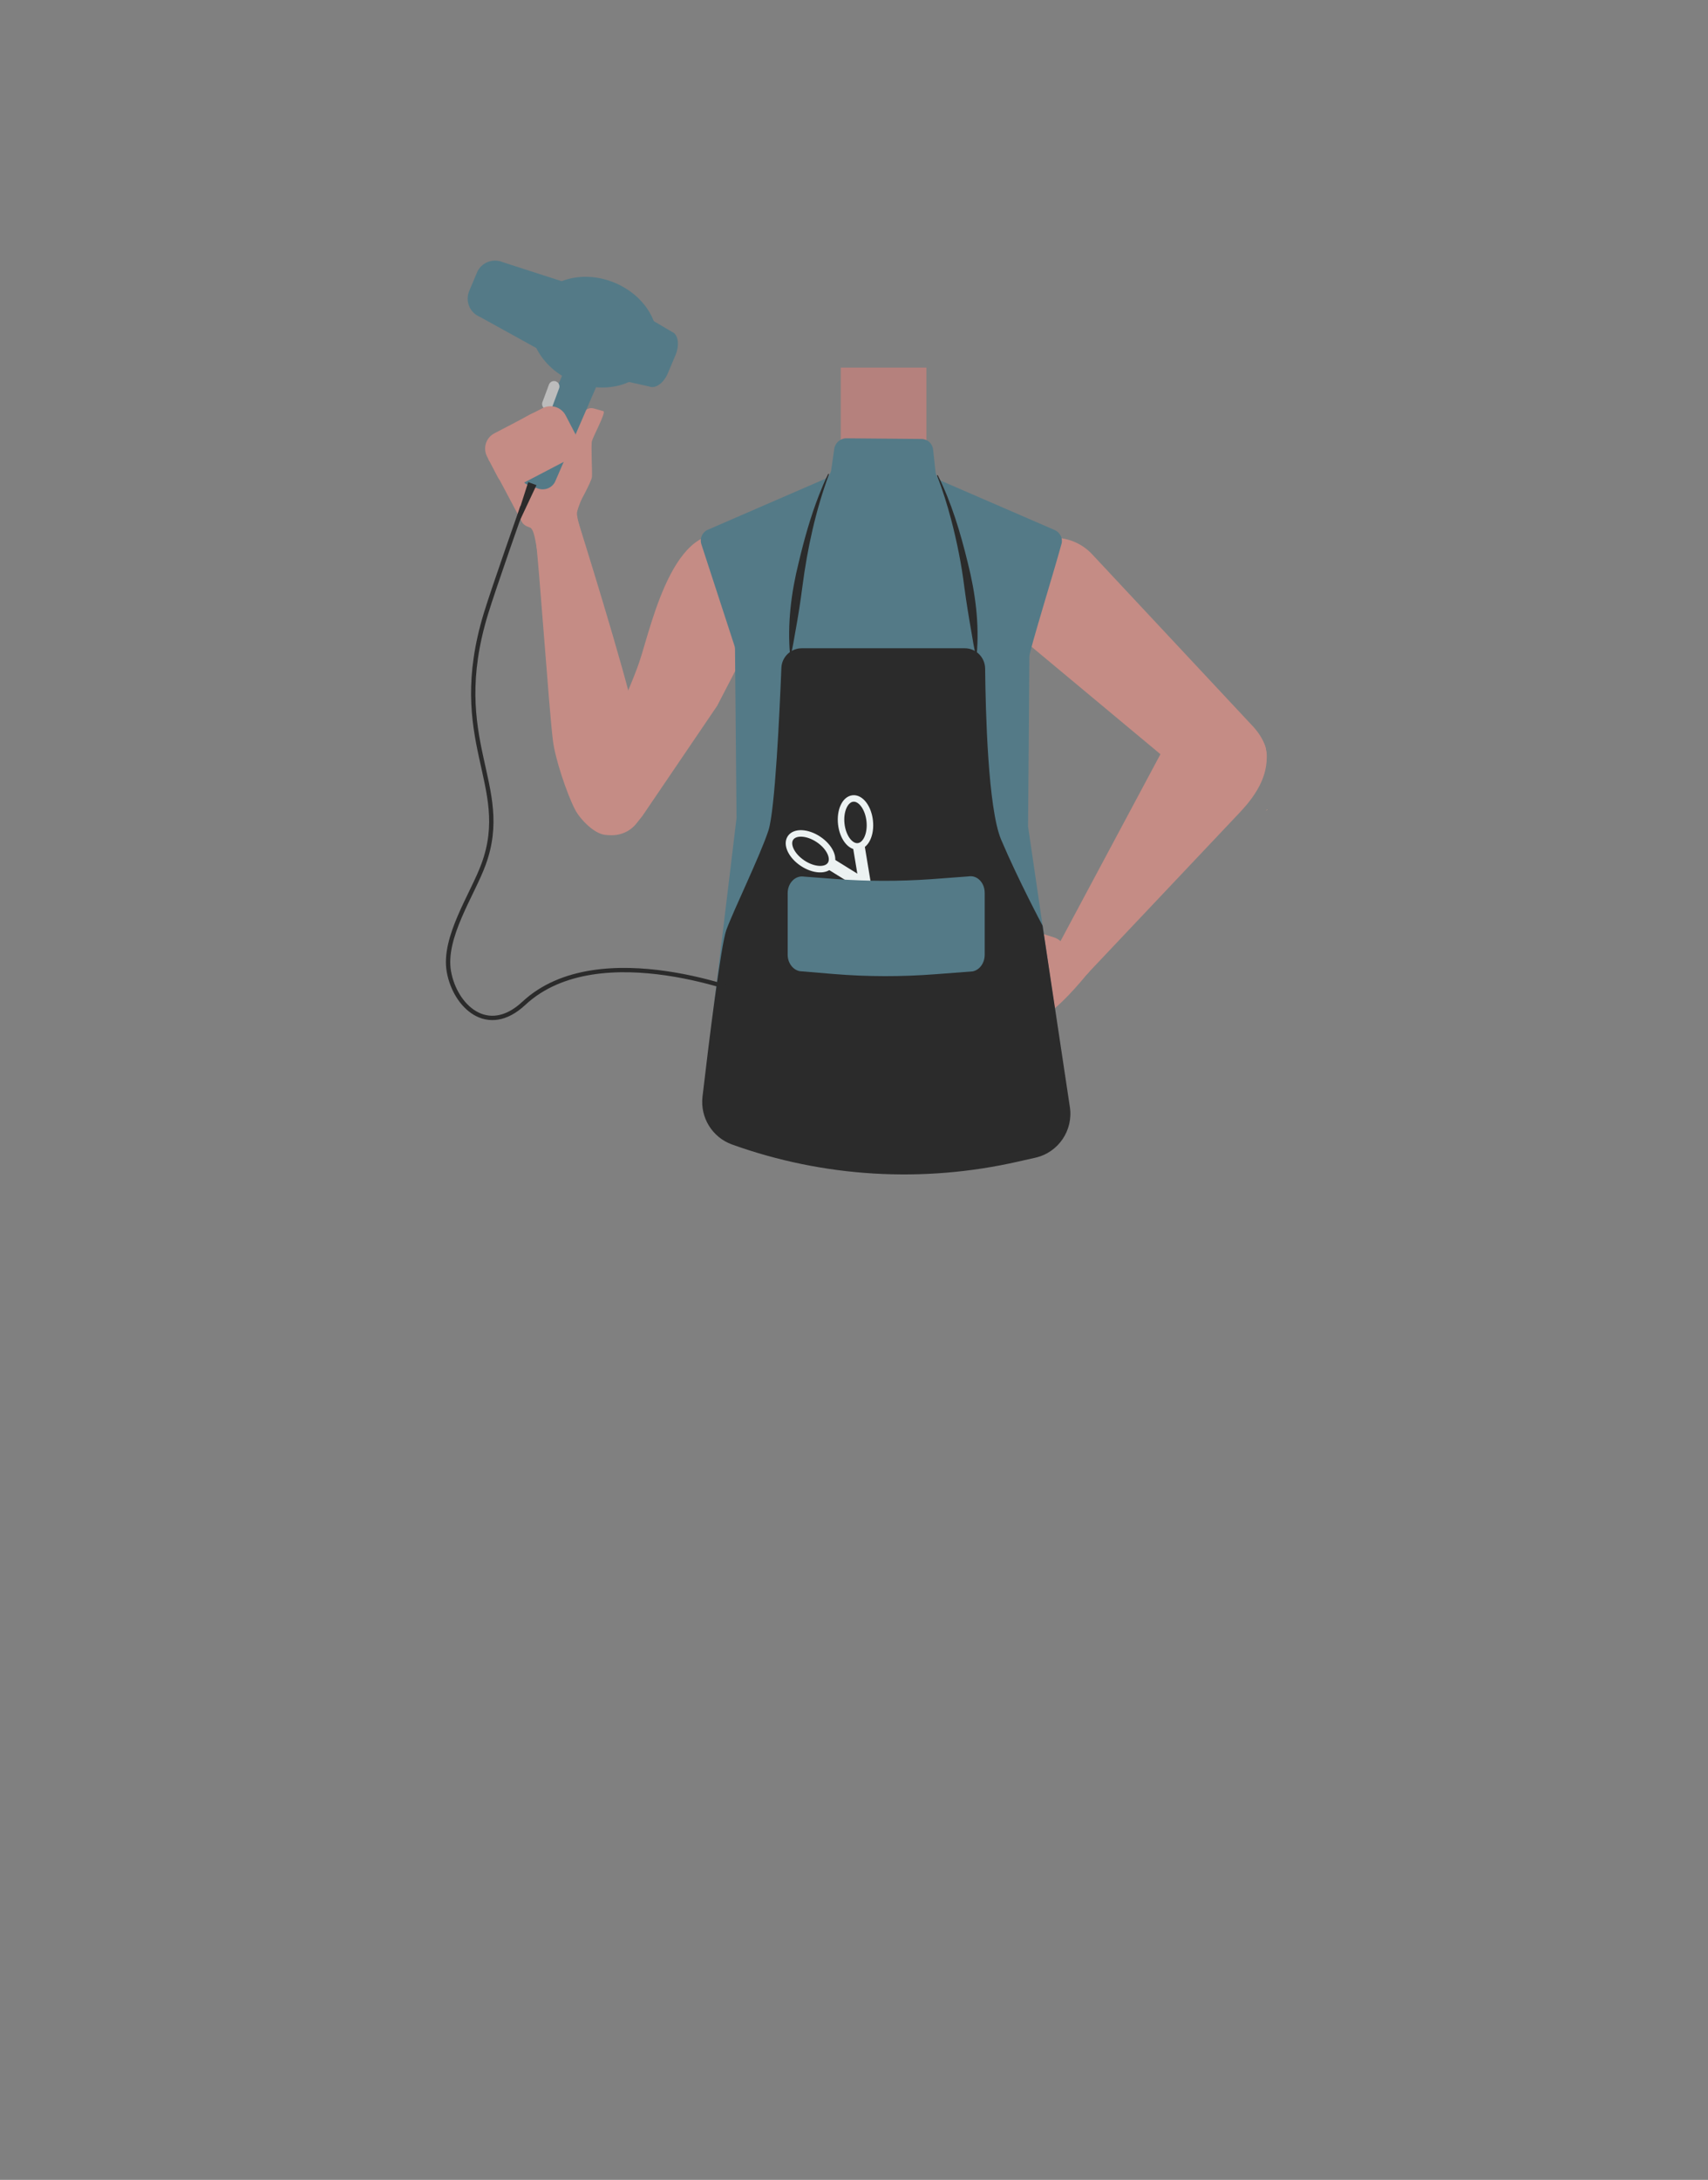 <?xml version="1.0" encoding="utf-8"?>
<!-- Generator: Adobe Illustrator 26.0.3, SVG Export Plug-In . SVG Version: 6.00 Build 0)  -->
<svg version="1.1" id="Calque_1" xmlns="http://www.w3.org/2000/svg" xmlns:xlink="http://www.w3.org/1999/xlink" x="0px" y="0px"
	 viewBox="0 0 788 1005.1" style="enable-background:new 0 0 788 1005.1;" xml:space="preserve">
<rect x="0" y="0" width="788" height="1005.1" fill="#808080" stroke="none"/>
<style type="text/css">
	.st0{fill:#375D63;}
	.st1{fill:#B5817D;}
	.st2{fill:#C58C85;}
	.st3{fill:#F7A386;}
	.st4{fill:#547A87;}
	.st5{fill:#2B2B2B;}
	.st6{fill:none;stroke:#ECF2F2;stroke-width:3;stroke-miterlimit:10;}
	.st7{fill:none;stroke:#ECF2F2;stroke-width:5.439;stroke-miterlimit:10;}
	.st8{fill:#ECF2F2;}
	.st9{fill:none;stroke:#BCBCBC;stroke-width:5;stroke-linecap:round;stroke-miterlimit:10;}
	.st10{fill:none;stroke:#2B2B2B;stroke-width:2;stroke-miterlimit:10;}
</style>
<path class="st0" d="M481.8,486.8c-23.3,2.5-44.5,10-69.8,18.3c0,0-11.5,0.5-10.8-0.1l-70.8-16.6l5.9-58.4
	c1.1-10.7,10.1-18.8,20.8-18.8H457c11,0,20.1,8.5,20.8,19.4L481.8,486.8z"/>
<rect x="387.9" y="169.5" class="st1" width="39.5" height="47.4"/>
<path class="st2" d="M577.1,333.9L577.1,333.9L577.1,333.9l-73.2-78.3l0,0c-9.3-10-25.1-10.2-35.3-0.5c-10.2,9.7-10.8,25.7-1.5,35.7
	c0.1,0.2,0.3,0.3,0.4,0.4l85.7,71.4c8.7,7,19.3,6.8,25.1,0C584.9,355,588.4,345.5,577.1,333.9z"/>
<path class="st2" d="M502.6,447.8l-13.2-13.7c-0.8-0.8-1.8-1.4-2.9-1.8l-6.3-2c-1-0.3-2,0.4-2.1,1.5l-0.4,6.6
	c-0.1,1.3-0.5,2.6-1.4,3.7c-5,6.5-23,30.3-21.3,29.6l-0.2,1.6c-0.7,5.7,5.7,9.6,10.5,6.4c6.3-4.3,13.4-9.1,17.3-11.7
	C491.7,461.9,502.6,447.8,502.6,447.8z"/>
<path class="st2" d="M574.2,332.8c-11.1-8.3-24.6-5.3-33.1,5.4c-0.2,0.2-3.5,5.4-3.5,5.4L487,438.2c0,0-5.1,6.9,2.9,12.5
	c7.1,5,12.9-2.9,12.9-2.9l69.3-73.3c8-8.5,14.1-18.4,11.8-29.8C582.7,340.1,577.6,335.3,574.2,332.8z"/>
<path class="st3" d="M584.7,373.3l-0.1-0.1c-0.2,0.2-0.3,0.4-0.5,0.6c0,0.1-0.1,0.1-0.1,0.1L584.7,373.3z"/>
<path class="st2" d="M330.9,325.4l-34.5,50.8l-2.7,3.4c-4.6,5.9-13.1,7.3-19.3,3.1l0,0c-5.7-3.8-7.9-11-5.4-17.4l2.3-5.6
	c0,0,19-40.5,23.7-54.6c5.8-17.3,16.8-71,46.5-56.2l0,0c10.8,5.4,19.5,19.2,13.6,29.8L330.9,325.4z"/>
<path class="st2" d="M280.2,385L280.2,385c6.4-0.2,12.2-4,14.9-9.9c0.3-0.6,0.6-1.1,0.8-1.8c1.9-10.1-0.5-30.9-2.6-40.9
	c-4.9-23.3-26.9-93-26.9-93l0,0c-2.3-4.7-7.7-6.8-12.6-4.9l-1.1,0.4c-4.4,1.8-7,6.5-6,11.2c0.2,0.9,0.3,1.6,0.4,2.2
	c1.5,10.5,6.2,79,8,93.2c1,8.3,6.4,24.4,10.2,31.8C267.6,377.7,274.6,385.2,280.2,385z"/>
<path class="st4" d="M486.6,244.4c2.5,1.1,3.9,3.9,3.1,6.5c-3.6,13.2-14.8,49.3-14.8,51.8c0,2.9-0.5,72.2-0.6,78.2
	c0,0.3,0,0.6,0.1,0.8l18.7,127.6c1.5,10-5.4,19.2-15.4,20.6c-0.1,0-0.2,0-0.2,0s-53.1,10.1-71,9.5c-17.3-0.7-67.8-14.4-67.8-14.4
	c-9.2-2-15.4-10.6-14.3-20l15.4-127.8c0-0.2,0-0.5,0-0.7l-0.7-77.2c0-0.6-0.1-1.1-0.3-1.7L323.6,251c-0.9-2.7,0.4-5.7,3.1-6.8
	l53.5-23.2c1.8-0.8,3-2.4,3.3-4.3l1.4-9.8c0.4-2.7,2.8-4.8,5.5-4.8l34.7,0.3c2.8,0,5.1,2.1,5.4,4.9l1.1,10.2c0.2,2,1.5,3.7,3.3,4.5
	L486.6,244.4z"/>
<path class="st5" d="M469.7,535.6l8-1.8c10.6-2.4,17.5-12.6,15.9-23.3L481,426.8c0,0-11.2-21-19.1-39.6c-6.1-14.4-7.2-59.4-7.4-79
	c-0.1-5.1-4.2-9.3-9.4-9.3h-75.2c-5,0-9.2,4-9.4,9c-0.8,19.8-2.9,65.9-6,75.1c-3.9,11.8-15.9,36.3-19.4,45.8
	c-2.5,6.9-8.1,52-11,76.9c-1.1,9.6,4.5,18.7,13.6,22l0,0C380,542.9,425.8,545.6,469.7,535.6z"/>
<g>
	<path class="st5" d="M382.5,218.6c-6.2,16.7-10,34.2-12.3,51.8c-0.9,7-2,14.1-3.3,21.1c-0.6,3.5-1.2,7-2,10.6c0,0-0.4,0-0.4,0
		c-1.3-14.4,0.5-28.8,4-42.8c2.5-10.5,5.4-20.9,9.3-30.9c1.3-3.3,2.7-6.7,4.3-9.9L382.5,218.6L382.5,218.6z"/>
</g>
<g>
	<path class="st5" d="M432.6,219c6.4,12.8,10.5,26.6,13.9,40.5c3.5,13.9,5.4,28.2,4.1,42.6c0,0-0.4,0-0.4,0c-0.9-3.5-1.4-7-2-10.5
		c-1.2-6.8-2.4-14.1-3.3-20.9c-1.3-10.5-3.4-20.9-6.1-31.2c-1.8-6.8-3.9-13.6-6.5-20.2L432.6,219L432.6,219z"/>
</g>
<g>
	<ellipse transform="matrix(0.994 -0.11 0.11 0.994 -39.434 45.913)" class="st6" cx="394.8" cy="379" rx="6.6" ry="11.1"/>
	
		<ellipse transform="matrix(0.553 -0.833 0.833 0.553 -159.673 487.118)" class="st6" cx="374" cy="392.3" rx="6.6" ry="11.1"/>
	<polyline class="st7" points="396.1,389.6 399.2,408.3 382.9,398.2 	"/>
	<g>
		<path class="st8" d="M395,403.9c11.6,7.1,22.3,22.4,24.8,35.7C408.3,432.5,397.6,417.2,395,403.9L395,403.9z"/>
	</g>
	<g>
		<path class="st8" d="M396.7,402.7c11.6,7.1,22.3,22.4,24.8,35.7C410,431.4,399.3,416,396.7,402.7L396.7,402.7z"/>
	</g>
</g>
<path class="st4" d="M448.7,447.9l-17.1,1.3c-15.6,1.2-31.3,1.2-47-0.1l-15.6-1.3c-3.2-0.6-5.6-3.8-5.6-7.6v-28.4
	c0-4.7,3.6-8.3,7.6-7.6c0,0,6.8,0.5,14.5,1.1c14.6,1.1,29.3,1.1,43.9,0.1l17.4-1.3c4-0.7,7.5,2.9,7.5,7.6v28.5
	C454.3,444.1,451.9,447.3,448.7,447.9z"/>
<path class="st2" d="M263.4,237.7c0.7-0.4,1.3-0.9,1.7-1.6c1.9-3.4,7.8-14,8-16.2c0.2-2.7-0.5-14.4,0-16.5s6.6-13.3,5.3-13.8
	c-0.8-0.3-2.9-0.8-4.6-1.3c-1.6-0.4-3.3,0.2-4.2,1.6l-4.2,5.8c-0.3,0.5-0.6,1.1-0.7,1.6l-0.8,5c-0.4,2.2-3.3,2.6-4.3,0.6l-5.9-12.2
	c-0.1-0.2-0.2-0.4-0.2-0.6c-0.9-3-8.5,0.8-8.5,0.8c-0.1-0.1-5.2,2.9-7,4c-0.5,0.3-0.9,0.6-1.3,0.9l-3.9,2.8
	c-3.4,2.4-5.9,5.8-7.1,9.7c-0.5,1.8-0.7,3.4,0.1,4.3c0.2,0.2,0.4,0.5,0.5,0.8l14.5,27.3c0.4,0.8,1.2,1.4,1.9,1.8l4.4,1.9
	c1.1,0.4,2.3,0.4,3.3-0.1L263.4,237.7z"/>
<path class="st2" d="M241.4,239.3c0,0,3.4,3.5,4.4,5.5c1,2,2.2,10.1,2.2,10.1l20.4-8.6c0,0-2.5-7.9-2.2-10c0.3-2.1,3-8.3,3-8.3
	l-10.7-4.9L241.4,239.3z"/>
<path class="st4" d="M244,223.8l4,1.4c3.2,1.2,6.7-0.2,8.1-3.1l20-46.1c1.3-2.9-0.2-6.2-3.4-7.4l-4-1.4c-3.2-1.2-6.7,0.2-8.1,3.1
	l-20,46.1C239.3,219.3,240.8,222.7,244,223.8z"/>
<line class="st9" x1="249.7" y1="192.6" x2="246.7" y2="200.7"/>
<line class="st9" x1="255.6" y1="178.2" x2="252.6" y2="186.3"/>
<ellipse transform="matrix(0.38 -0.925 0.925 0.38 28.302 348.426)" class="st4" cx="274" cy="153.1" rx="24.7" ry="29.9"/>
<path class="st4" d="M260.5,167.7l-39.1-21.6c-4.7-1.9-6.9-7.3-4.9-12l3.5-8.3c1.9-4.7,7.3-6.9,12-4.9l42.1,13.6L260.5,167.7z"/>
<path class="st4" d="M272.5,172.2l27,6c2.9,1.2,6.8-1.6,8.7-6.3l3.5-8.3c1.9-4.7,1.2-9.4-1.7-10.6l-23.5-13.8L272.5,172.2z"/>
<g>
	<polygon class="st5" points="247.5,223.7 234.1,252.2 243.7,222.3 247.5,223.7 	"/>
</g>
<path class="st10" d="M241,233.7c0,0-13.2,37.4-16.8,49.2c-18,59,12.4,78.8-1.1,115.6c-5.1,14-18.8,33.7-16,49.5
	s17.8,30.3,34.6,14.6c34.9-32.4,105.5-3.3,105.5-3.3"/>
<path class="st2" d="M262.5,211.7l-22.2,11.6c-3.9,2-8.7,0.5-10.7-3.4l-4.9-9.4c-2-3.9-0.5-8.7,3.4-10.7l22.2-11.6
	c3.9-2,8.7-0.5,10.7,3.4l4.9,9.4C267.9,204.9,266.4,209.7,262.5,211.7z"/>
</svg>
